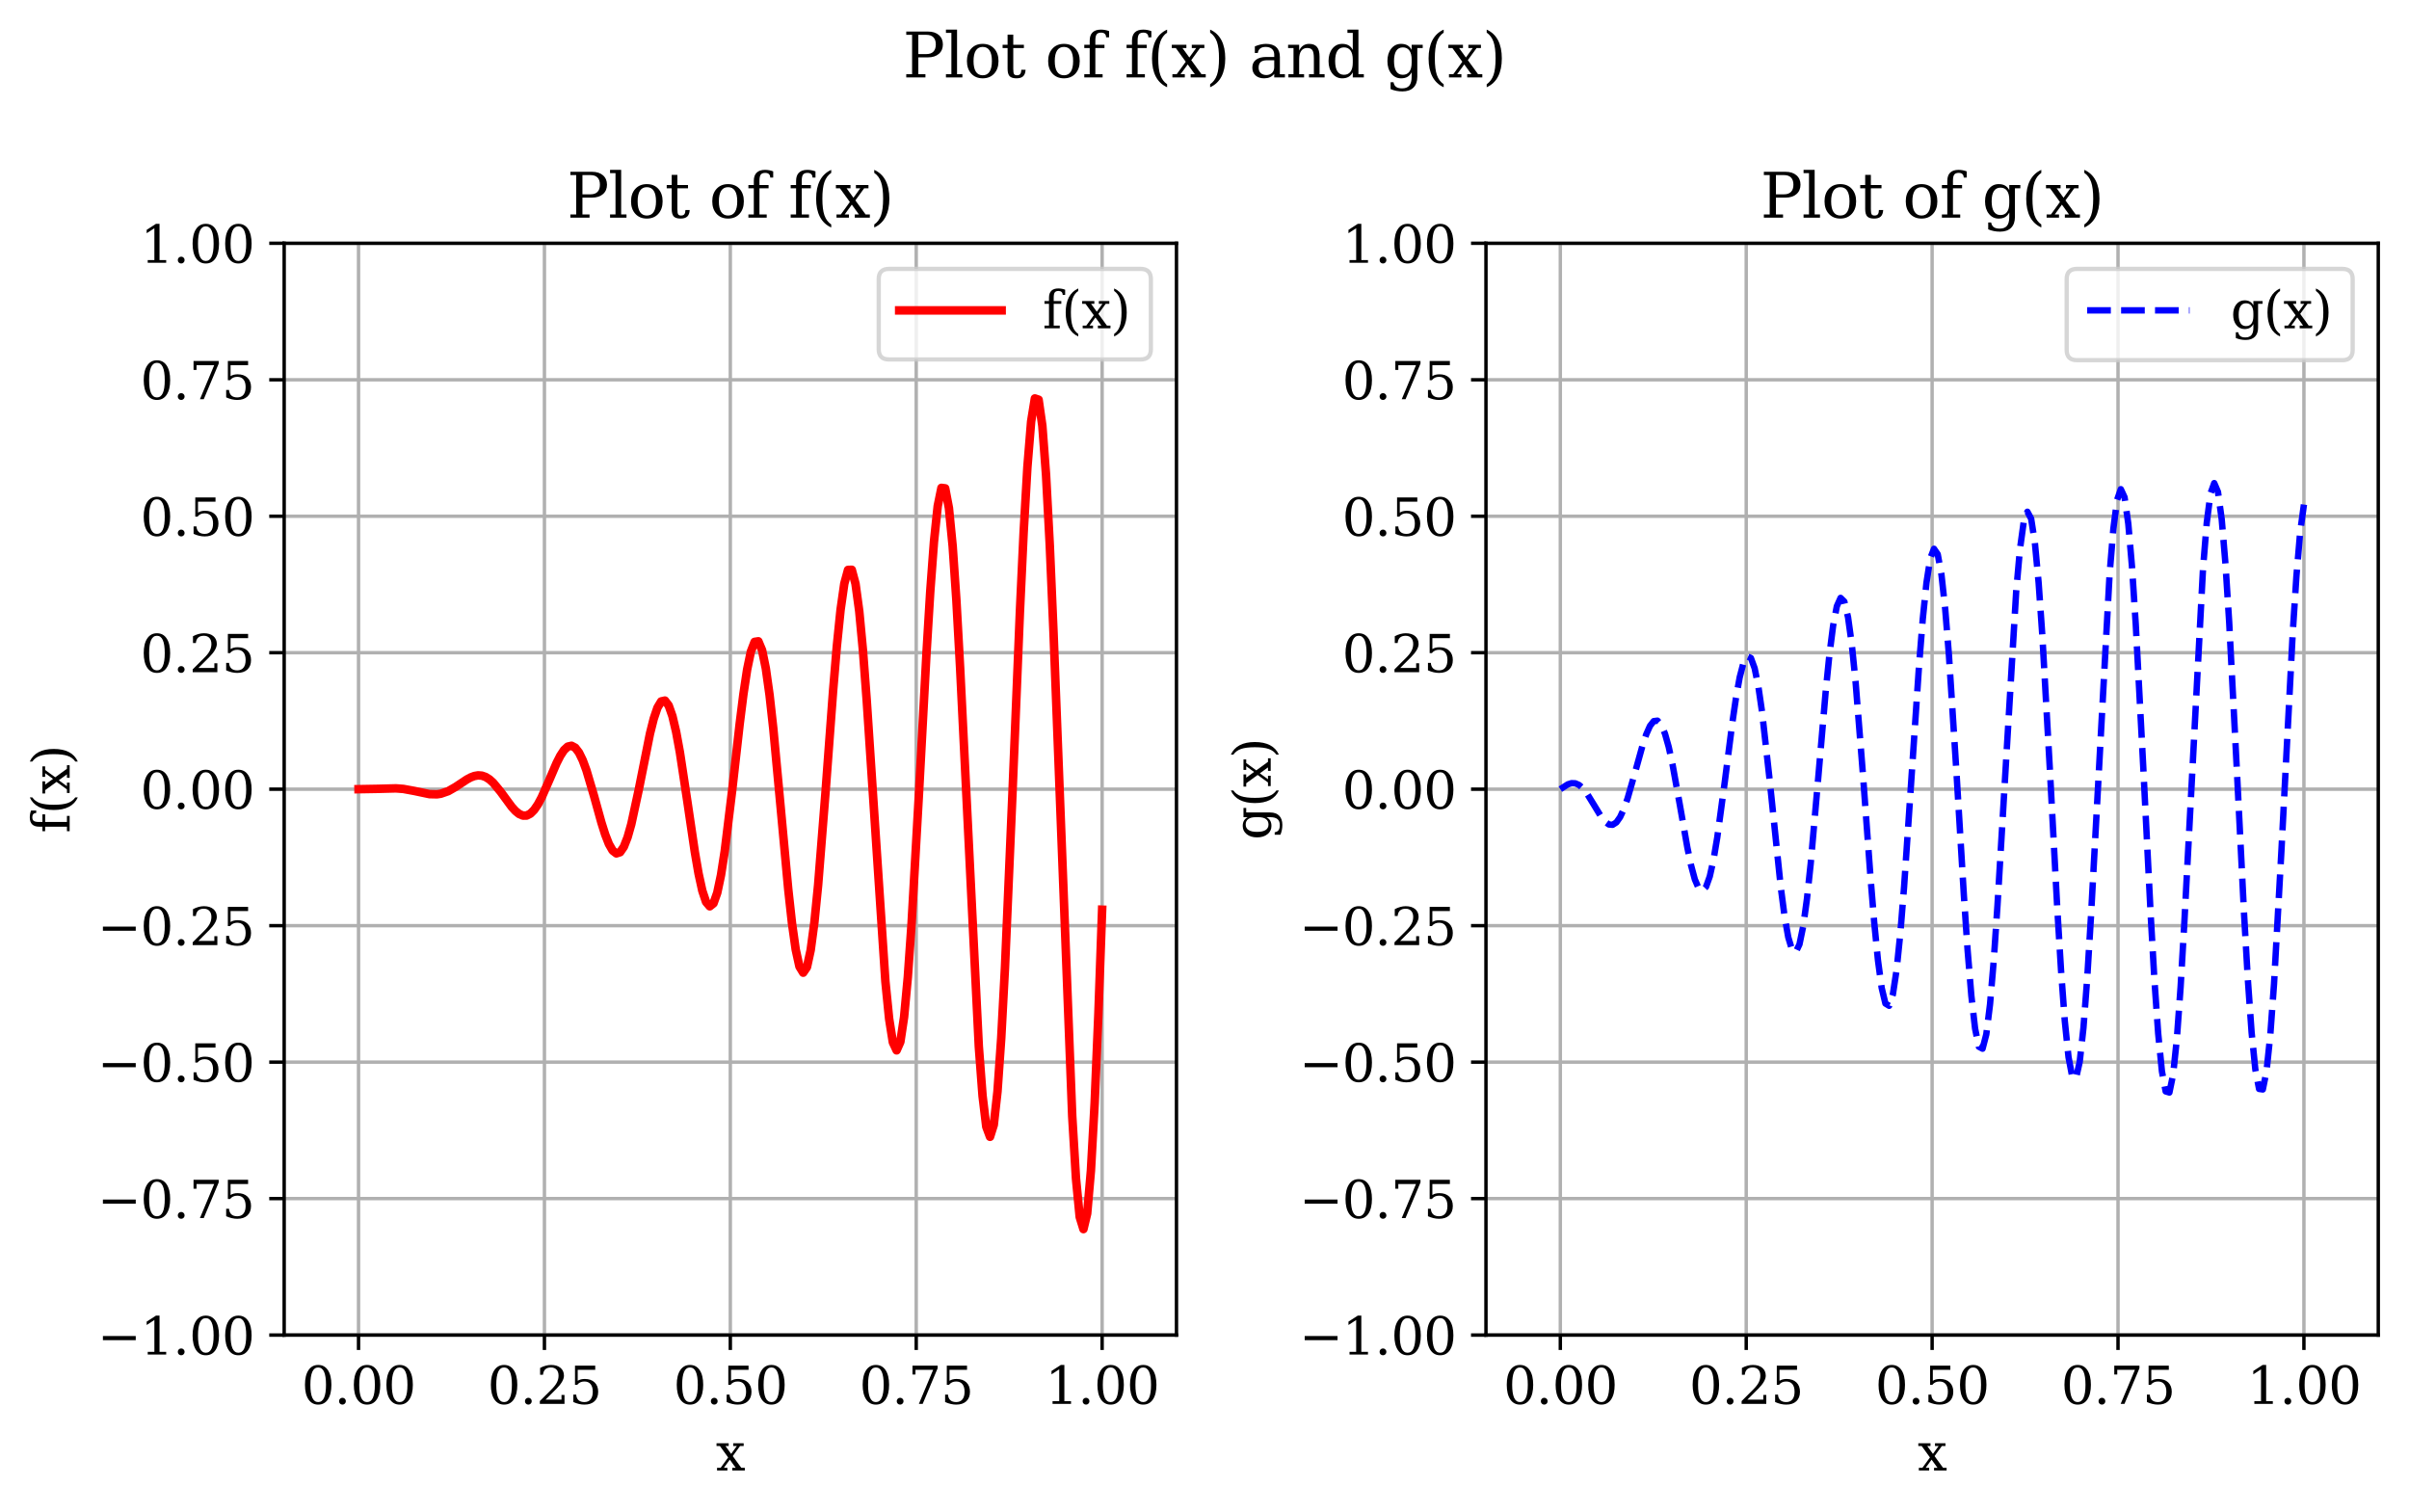 <?xml version="1.0" encoding="utf-8" standalone="no"?>
<!DOCTYPE svg PUBLIC "-//W3C//DTD SVG 1.1//EN"
  "http://www.w3.org/Graphics/SVG/1.1/DTD/svg11.dtd">
<svg xmlns:xlink="http://www.w3.org/1999/xlink" width="564.48pt" height="354.24pt" viewBox="0 0 564.48 354.24" xmlns="http://www.w3.org/2000/svg" version="1.1">
 <defs>
  <style type="text/css">*{stroke-linejoin: round; stroke-linecap: butt}</style>
 </defs>
 <g id="figure_1">
  <g id="patch_1">
   <path d="M 0 354.24 
L 564.48 354.24 
L 564.48 0 
L 0 0 
z
" style="fill: #ffffff"/>
  </g>
  <g id="axes_1">
   <g id="patch_2">
    <path d="M 66.588 312.812 
L 275.675 312.812 
L 275.675 57.003 
L 66.588 57.003 
z
" style="fill: #ffffff"/>
   </g>
   <g id="matplotlib.axis_1">
    <g id="xtick_1">
     <g id="line2d_1">
      <path d="M 84.012 312.812 
L 84.012 57.003 
" clip-path="url(#p9851210335)" style="fill: none; stroke: #b0b0b0; stroke-width: 0.8; stroke-linecap: square"/>
     </g>
     <g id="line2d_2">
      <defs>
       <path id="m0cb0686a1c" d="M 0 0 
L 0 3.5 
" style="stroke: #000000; stroke-width: 0.8"/>
      </defs>
      <g>
       <use xlink:href="#m0cb0686a1c" x="84.012" y="312.812" style="fill-opacity: 0; stroke: #000000; stroke-width: 0.8"/>
      </g>
     </g>
     <g id="text_1">
      <!-- 0.00 -->
      <g transform="translate(70.653 328.931) scale(0.12 -0.12)">
       <defs>
        <path id="DejaVuSerif-30" d="M 2034 219 
Q 2513 219 2750 744 
Q 2988 1269 2988 2328 
Q 2988 3391 2750 3916 
Q 2513 4441 2034 4441 
Q 1556 4441 1318 3916 
Q 1081 3391 1081 2328 
Q 1081 1269 1318 744 
Q 1556 219 2034 219 
z
M 2034 -91 
Q 1275 -91 848 546 
Q 422 1184 422 2328 
Q 422 3475 848 4112 
Q 1275 4750 2034 4750 
Q 2797 4750 3222 4112 
Q 3647 3475 3647 2328 
Q 3647 1184 3222 546 
Q 2797 -91 2034 -91 
z
" transform="scale(0.016)"/>
        <path id="DejaVuSerif-2e" d="M 603 325 
Q 603 500 722 622 
Q 841 744 1019 744 
Q 1191 744 1312 622 
Q 1434 500 1434 325 
Q 1434 153 1312 31 
Q 1191 -91 1019 -91 
Q 841 -91 722 29 
Q 603 150 603 325 
z
" transform="scale(0.016)"/>
       </defs>
       <use xlink:href="#DejaVuSerif-30"/>
       <use xlink:href="#DejaVuSerif-2e" x="63.623"/>
       <use xlink:href="#DejaVuSerif-30" x="95.41"/>
       <use xlink:href="#DejaVuSerif-30" x="159.033"/>
      </g>
     </g>
    </g>
    <g id="xtick_2">
     <g id="line2d_3">
      <path d="M 127.572 312.812 
L 127.572 57.003 
" clip-path="url(#p9851210335)" style="fill: none; stroke: #b0b0b0; stroke-width: 0.8; stroke-linecap: square"/>
     </g>
     <g id="line2d_4">
      <g>
       <use xlink:href="#m0cb0686a1c" x="127.572" y="312.812" style="fill-opacity: 0; stroke: #000000; stroke-width: 0.8"/>
      </g>
     </g>
     <g id="text_2">
      <!-- 0.25 -->
      <g transform="translate(114.212 328.931) scale(0.12 -0.12)">
       <defs>
        <path id="DejaVuSerif-32" d="M 819 3553 
L 469 3553 
L 469 4384 
Q 803 4563 1142 4656 
Q 1481 4750 1806 4750 
Q 2534 4750 2956 4397 
Q 3378 4044 3378 3438 
Q 3378 2753 2422 1800 
Q 2347 1728 2309 1691 
L 1131 513 
L 3078 513 
L 3078 1088 
L 3444 1088 
L 3444 0 
L 434 0 
L 434 341 
L 1850 1753 
Q 2319 2222 2519 2614 
Q 2719 3006 2719 3438 
Q 2719 3909 2473 4175 
Q 2228 4441 1797 4441 
Q 1350 4441 1106 4219 
Q 863 3997 819 3553 
z
" transform="scale(0.016)"/>
        <path id="DejaVuSerif-35" d="M 3219 4666 
L 3219 4153 
L 1081 4153 
L 1081 2816 
Q 1244 2928 1461 2984 
Q 1678 3041 1947 3041 
Q 2703 3041 3140 2622 
Q 3578 2203 3578 1478 
Q 3578 738 3136 323 
Q 2694 -91 1894 -91 
Q 1572 -91 1234 -12 
Q 897 66 544 225 
L 544 1131 
L 897 1131 
Q 925 688 1179 453 
Q 1434 219 1894 219 
Q 2388 219 2653 544 
Q 2919 869 2919 1478 
Q 2919 2084 2655 2407 
Q 2391 2731 1894 2731 
Q 1613 2731 1398 2631 
Q 1184 2531 1019 2322 
L 750 2322 
L 750 4666 
L 3219 4666 
z
" transform="scale(0.016)"/>
       </defs>
       <use xlink:href="#DejaVuSerif-30"/>
       <use xlink:href="#DejaVuSerif-2e" x="63.623"/>
       <use xlink:href="#DejaVuSerif-32" x="95.41"/>
       <use xlink:href="#DejaVuSerif-35" x="159.033"/>
      </g>
     </g>
    </g>
    <g id="xtick_3">
     <g id="line2d_5">
      <path d="M 171.131 312.812 
L 171.131 57.003 
" clip-path="url(#p9851210335)" style="fill: none; stroke: #b0b0b0; stroke-width: 0.8; stroke-linecap: square"/>
     </g>
     <g id="line2d_6">
      <g>
       <use xlink:href="#m0cb0686a1c" x="171.131" y="312.812" style="fill-opacity: 0; stroke: #000000; stroke-width: 0.8"/>
      </g>
     </g>
     <g id="text_3">
      <!-- 0.50 -->
      <g transform="translate(157.772 328.931) scale(0.12 -0.12)">
       <use xlink:href="#DejaVuSerif-30"/>
       <use xlink:href="#DejaVuSerif-2e" x="63.623"/>
       <use xlink:href="#DejaVuSerif-35" x="95.41"/>
       <use xlink:href="#DejaVuSerif-30" x="159.033"/>
      </g>
     </g>
    </g>
    <g id="xtick_4">
     <g id="line2d_7">
      <path d="M 214.691 312.812 
L 214.691 57.003 
" clip-path="url(#p9851210335)" style="fill: none; stroke: #b0b0b0; stroke-width: 0.8; stroke-linecap: square"/>
     </g>
     <g id="line2d_8">
      <g>
       <use xlink:href="#m0cb0686a1c" x="214.691" y="312.812" style="fill-opacity: 0; stroke: #000000; stroke-width: 0.8"/>
      </g>
     </g>
     <g id="text_4">
      <!-- 0.75 -->
      <g transform="translate(201.332 328.931) scale(0.12 -0.12)">
       <defs>
        <path id="DejaVuSerif-37" d="M 3609 4347 
L 1784 0 
L 1319 0 
L 3059 4153 
L 903 4153 
L 903 3578 
L 538 3578 
L 538 4666 
L 3609 4666 
L 3609 4347 
z
" transform="scale(0.016)"/>
       </defs>
       <use xlink:href="#DejaVuSerif-30"/>
       <use xlink:href="#DejaVuSerif-2e" x="63.623"/>
       <use xlink:href="#DejaVuSerif-37" x="95.41"/>
       <use xlink:href="#DejaVuSerif-35" x="159.033"/>
      </g>
     </g>
    </g>
    <g id="xtick_5">
     <g id="line2d_9">
      <path d="M 258.251 312.812 
L 258.251 57.003 
" clip-path="url(#p9851210335)" style="fill: none; stroke: #b0b0b0; stroke-width: 0.8; stroke-linecap: square"/>
     </g>
     <g id="line2d_10">
      <g>
       <use xlink:href="#m0cb0686a1c" x="258.251" y="312.812" style="fill-opacity: 0; stroke: #000000; stroke-width: 0.8"/>
      </g>
     </g>
     <g id="text_5">
      <!-- 1.00 -->
      <g transform="translate(244.891 328.931) scale(0.12 -0.12)">
       <defs>
        <path id="DejaVuSerif-31" d="M 909 0 
L 909 331 
L 1722 331 
L 1722 4213 
L 781 3603 
L 781 4013 
L 1919 4750 
L 2350 4750 
L 2350 331 
L 3163 331 
L 3163 0 
L 909 0 
z
" transform="scale(0.016)"/>
       </defs>
       <use xlink:href="#DejaVuSerif-31"/>
       <use xlink:href="#DejaVuSerif-2e" x="63.623"/>
       <use xlink:href="#DejaVuSerif-30" x="95.41"/>
       <use xlink:href="#DejaVuSerif-30" x="159.033"/>
      </g>
     </g>
    </g>
    <g id="text_6">
     <!-- x -->
     <g transform="translate(167.748 344.544) scale(0.12 -0.12)">
      <defs>
       <path id="DejaVuSerif-78" d="M 1863 2028 
L 2559 2988 
L 2113 2988 
L 2113 3322 
L 3391 3322 
L 3391 2988 
L 2950 2988 
L 2059 1759 
L 3097 331 
L 3531 331 
L 3531 0 
L 1997 0 
L 1997 331 
L 2419 331 
L 1697 1325 
L 972 331 
L 1403 331 
L 1403 0 
L 141 0 
L 141 331 
L 581 331 
L 1497 1594 
L 488 2988 
L 78 2988 
L 78 3322 
L 1563 3322 
L 1563 2988 
L 1166 2988 
L 1863 2028 
z
" transform="scale(0.016)"/>
      </defs>
      <use xlink:href="#DejaVuSerif-78"/>
     </g>
    </g>
   </g>
   <g id="matplotlib.axis_2">
    <g id="ytick_1">
     <g id="line2d_11">
      <path d="M 66.588 312.812 
L 275.675 312.812 
" clip-path="url(#p9851210335)" style="fill: none; stroke: #b0b0b0; stroke-width: 0.8; stroke-linecap: square"/>
     </g>
     <g id="line2d_12">
      <defs>
       <path id="m5e5381fb8e" d="M 0 0 
L -3.5 0 
" style="stroke: #000000; stroke-width: 0.8"/>
      </defs>
      <g>
       <use xlink:href="#m5e5381fb8e" x="66.588" y="312.812" style="fill-opacity: 0; stroke: #000000; stroke-width: 0.8"/>
      </g>
     </g>
     <g id="text_7">
      <!-- −1.00 -->
      <g transform="translate(22.814 317.372) scale(0.12 -0.12)">
       <defs>
        <path id="DejaVuSerif-2212" d="M 678 2259 
L 4684 2259 
L 4684 1753 
L 678 1753 
L 678 2259 
z
" transform="scale(0.016)"/>
       </defs>
       <use xlink:href="#DejaVuSerif-2212"/>
       <use xlink:href="#DejaVuSerif-31" x="83.789"/>
       <use xlink:href="#DejaVuSerif-2e" x="147.412"/>
       <use xlink:href="#DejaVuSerif-30" x="179.199"/>
       <use xlink:href="#DejaVuSerif-30" x="242.822"/>
      </g>
     </g>
    </g>
    <g id="ytick_2">
     <g id="line2d_13">
      <path d="M 66.588 280.836 
L 275.675 280.836 
" clip-path="url(#p9851210335)" style="fill: none; stroke: #b0b0b0; stroke-width: 0.8; stroke-linecap: square"/>
     </g>
     <g id="line2d_14">
      <g>
       <use xlink:href="#m5e5381fb8e" x="66.588" y="280.836" style="fill-opacity: 0; stroke: #000000; stroke-width: 0.8"/>
      </g>
     </g>
     <g id="text_8">
      <!-- −0.75 -->
      <g transform="translate(22.814 285.395) scale(0.12 -0.12)">
       <use xlink:href="#DejaVuSerif-2212"/>
       <use xlink:href="#DejaVuSerif-30" x="83.789"/>
       <use xlink:href="#DejaVuSerif-2e" x="147.412"/>
       <use xlink:href="#DejaVuSerif-37" x="179.199"/>
       <use xlink:href="#DejaVuSerif-35" x="242.822"/>
      </g>
     </g>
    </g>
    <g id="ytick_3">
     <g id="line2d_15">
      <path d="M 66.588 248.86 
L 275.675 248.86 
" clip-path="url(#p9851210335)" style="fill: none; stroke: #b0b0b0; stroke-width: 0.8; stroke-linecap: square"/>
     </g>
     <g id="line2d_16">
      <g>
       <use xlink:href="#m5e5381fb8e" x="66.588" y="248.86" style="fill-opacity: 0; stroke: #000000; stroke-width: 0.8"/>
      </g>
     </g>
     <g id="text_9">
      <!-- −0.50 -->
      <g transform="translate(22.814 253.419) scale(0.12 -0.12)">
       <use xlink:href="#DejaVuSerif-2212"/>
       <use xlink:href="#DejaVuSerif-30" x="83.789"/>
       <use xlink:href="#DejaVuSerif-2e" x="147.412"/>
       <use xlink:href="#DejaVuSerif-35" x="179.199"/>
       <use xlink:href="#DejaVuSerif-30" x="242.822"/>
      </g>
     </g>
    </g>
    <g id="ytick_4">
     <g id="line2d_17">
      <path d="M 66.588 216.884 
L 275.675 216.884 
" clip-path="url(#p9851210335)" style="fill: none; stroke: #b0b0b0; stroke-width: 0.8; stroke-linecap: square"/>
     </g>
     <g id="line2d_18">
      <g>
       <use xlink:href="#m5e5381fb8e" x="66.588" y="216.884" style="fill-opacity: 0; stroke: #000000; stroke-width: 0.8"/>
      </g>
     </g>
     <g id="text_10">
      <!-- −0.25 -->
      <g transform="translate(22.814 221.443) scale(0.12 -0.12)">
       <use xlink:href="#DejaVuSerif-2212"/>
       <use xlink:href="#DejaVuSerif-30" x="83.789"/>
       <use xlink:href="#DejaVuSerif-2e" x="147.412"/>
       <use xlink:href="#DejaVuSerif-32" x="179.199"/>
       <use xlink:href="#DejaVuSerif-35" x="242.822"/>
      </g>
     </g>
    </g>
    <g id="ytick_5">
     <g id="line2d_19">
      <path d="M 66.588 184.908 
L 275.675 184.908 
" clip-path="url(#p9851210335)" style="fill: none; stroke: #b0b0b0; stroke-width: 0.8; stroke-linecap: square"/>
     </g>
     <g id="line2d_20">
      <g>
       <use xlink:href="#m5e5381fb8e" x="66.588" y="184.908" style="fill-opacity: 0; stroke: #000000; stroke-width: 0.8"/>
      </g>
     </g>
     <g id="text_11">
      <!-- 0.00 -->
      <g transform="translate(32.869 189.467) scale(0.12 -0.12)">
       <use xlink:href="#DejaVuSerif-30"/>
       <use xlink:href="#DejaVuSerif-2e" x="63.623"/>
       <use xlink:href="#DejaVuSerif-30" x="95.41"/>
       <use xlink:href="#DejaVuSerif-30" x="159.033"/>
      </g>
     </g>
    </g>
    <g id="ytick_6">
     <g id="line2d_21">
      <path d="M 66.588 152.932 
L 275.675 152.932 
" clip-path="url(#p9851210335)" style="fill: none; stroke: #b0b0b0; stroke-width: 0.8; stroke-linecap: square"/>
     </g>
     <g id="line2d_22">
      <g>
       <use xlink:href="#m5e5381fb8e" x="66.588" y="152.932" style="fill-opacity: 0; stroke: #000000; stroke-width: 0.8"/>
      </g>
     </g>
     <g id="text_12">
      <!-- 0.25 -->
      <g transform="translate(32.869 157.491) scale(0.12 -0.12)">
       <use xlink:href="#DejaVuSerif-30"/>
       <use xlink:href="#DejaVuSerif-2e" x="63.623"/>
       <use xlink:href="#DejaVuSerif-32" x="95.41"/>
       <use xlink:href="#DejaVuSerif-35" x="159.033"/>
      </g>
     </g>
    </g>
    <g id="ytick_7">
     <g id="line2d_23">
      <path d="M 66.588 120.955 
L 275.675 120.955 
" clip-path="url(#p9851210335)" style="fill: none; stroke: #b0b0b0; stroke-width: 0.8; stroke-linecap: square"/>
     </g>
     <g id="line2d_24">
      <g>
       <use xlink:href="#m5e5381fb8e" x="66.588" y="120.955" style="fill-opacity: 0; stroke: #000000; stroke-width: 0.8"/>
      </g>
     </g>
     <g id="text_13">
      <!-- 0.50 -->
      <g transform="translate(32.869 125.514) scale(0.12 -0.12)">
       <use xlink:href="#DejaVuSerif-30"/>
       <use xlink:href="#DejaVuSerif-2e" x="63.623"/>
       <use xlink:href="#DejaVuSerif-35" x="95.41"/>
       <use xlink:href="#DejaVuSerif-30" x="159.033"/>
      </g>
     </g>
    </g>
    <g id="ytick_8">
     <g id="line2d_25">
      <path d="M 66.588 88.979 
L 275.675 88.979 
" clip-path="url(#p9851210335)" style="fill: none; stroke: #b0b0b0; stroke-width: 0.8; stroke-linecap: square"/>
     </g>
     <g id="line2d_26">
      <g>
       <use xlink:href="#m5e5381fb8e" x="66.588" y="88.979" style="fill-opacity: 0; stroke: #000000; stroke-width: 0.8"/>
      </g>
     </g>
     <g id="text_14">
      <!-- 0.75 -->
      <g transform="translate(32.869 93.538) scale(0.12 -0.12)">
       <use xlink:href="#DejaVuSerif-30"/>
       <use xlink:href="#DejaVuSerif-2e" x="63.623"/>
       <use xlink:href="#DejaVuSerif-37" x="95.41"/>
       <use xlink:href="#DejaVuSerif-35" x="159.033"/>
      </g>
     </g>
    </g>
    <g id="ytick_9">
     <g id="line2d_27">
      <path d="M 66.588 57.003 
L 275.675 57.003 
" clip-path="url(#p9851210335)" style="fill: none; stroke: #b0b0b0; stroke-width: 0.8; stroke-linecap: square"/>
     </g>
     <g id="line2d_28">
      <g>
       <use xlink:href="#m5e5381fb8e" x="66.588" y="57.003" style="fill-opacity: 0; stroke: #000000; stroke-width: 0.8"/>
      </g>
     </g>
     <g id="text_15">
      <!-- 1.00 -->
      <g transform="translate(32.869 61.562) scale(0.12 -0.12)">
       <use xlink:href="#DejaVuSerif-31"/>
       <use xlink:href="#DejaVuSerif-2e" x="63.623"/>
       <use xlink:href="#DejaVuSerif-30" x="95.41"/>
       <use xlink:href="#DejaVuSerif-30" x="159.033"/>
      </g>
     </g>
    </g>
    <g id="text_16">
     <!-- f(x) -->
     <g transform="translate(16.318 195.194) rotate(-90) scale(0.12 -0.12)">
      <defs>
       <path id="DejaVuSerif-66" d="M 2753 4078 
L 2450 4078 
Q 2447 4313 2317 4434 
Q 2188 4556 1941 4556 
Q 1619 4556 1487 4379 
Q 1356 4203 1356 3750 
L 1356 3322 
L 2284 3322 
L 2284 2988 
L 1356 2988 
L 1356 331 
L 2094 331 
L 2094 0 
L 231 0 
L 231 331 
L 781 331 
L 781 2988 
L 231 2988 
L 231 3322 
L 781 3322 
L 781 3738 
Q 781 4294 1070 4578 
Q 1359 4863 1919 4863 
Q 2128 4863 2337 4825 
Q 2547 4788 2753 4709 
L 2753 4078 
z
" transform="scale(0.016)"/>
       <path id="DejaVuSerif-28" d="M 2041 -997 
Q 1281 -656 893 83 
Q 506 822 506 1931 
Q 506 3044 893 3783 
Q 1281 4522 2041 4863 
L 2041 4556 
Q 1559 4225 1350 3623 
Q 1141 3022 1141 1931 
Q 1141 844 1350 242 
Q 1559 -359 2041 -691 
L 2041 -997 
z
" transform="scale(0.016)"/>
       <path id="DejaVuSerif-29" d="M 453 -997 
L 453 -691 
Q 934 -359 1145 242 
Q 1356 844 1356 1931 
Q 1356 3022 1145 3623 
Q 934 4225 453 4556 
L 453 4863 
Q 1216 4522 1603 3783 
Q 1991 3044 1991 1931 
Q 1991 822 1603 83 
Q 1216 -656 453 -997 
z
" transform="scale(0.016)"/>
      </defs>
      <use xlink:href="#DejaVuSerif-66"/>
      <use xlink:href="#DejaVuSerif-28" x="37.012"/>
      <use xlink:href="#DejaVuSerif-78" x="76.025"/>
      <use xlink:href="#DejaVuSerif-29" x="132.422"/>
     </g>
    </g>
   </g>
   <g id="line2d_29">
    <path d="M 84.012 184.908 
L 88.39 184.831 
L 92.768 184.718 
L 94.519 184.849 
L 97.146 185.334 
L 100.648 186.07 
L 102.399 186.109 
L 103.275 185.977 
L 105.026 185.372 
L 106.777 184.37 
L 109.404 182.625 
L 110.279 182.156 
L 111.155 181.823 
L 112.03 181.672 
L 112.906 181.736 
L 113.781 182.039 
L 114.657 182.586 
L 115.533 183.365 
L 117.284 185.476 
L 119.91 189.052 
L 120.786 190.018 
L 121.662 190.725 
L 122.537 191.099 
L 123.413 191.082 
L 124.288 190.639 
L 125.164 189.764 
L 126.039 188.48 
L 126.915 186.843 
L 128.666 182.871 
L 130.417 178.795 
L 131.293 177.072 
L 132.168 175.745 
L 133.044 174.934 
L 133.92 174.732 
L 134.795 175.197 
L 135.671 176.342 
L 136.546 178.137 
L 137.422 180.505 
L 139.173 186.432 
L 140.924 192.737 
L 141.8 195.509 
L 142.675 197.751 
L 143.551 199.281 
L 144.426 199.953 
L 145.302 199.675 
L 146.178 198.408 
L 147.053 196.182 
L 147.929 193.091 
L 149.68 185.002 
L 152.307 171.876 
L 153.182 168.391 
L 154.058 165.809 
L 154.933 164.346 
L 155.809 164.151 
L 156.684 165.3 
L 157.56 167.781 
L 158.436 171.494 
L 159.311 176.254 
L 161.062 187.791 
L 162.813 199.635 
L 163.689 204.698 
L 164.565 208.698 
L 165.44 211.326 
L 166.316 212.354 
L 167.191 211.647 
L 168.067 209.181 
L 168.942 205.043 
L 169.818 199.436 
L 171.569 185.128 
L 173.32 169.624 
L 174.196 162.66 
L 175.071 156.87 
L 175.947 152.671 
L 176.823 150.395 
L 177.698 150.26 
L 178.574 152.353 
L 179.449 156.617 
L 180.325 162.854 
L 181.2 170.729 
L 182.952 189.492 
L 184.703 208.372 
L 185.578 216.313 
L 186.454 222.499 
L 187.329 226.472 
L 188.205 227.904 
L 189.081 226.622 
L 189.956 222.623 
L 190.832 216.077 
L 191.707 207.328 
L 193.458 185.328 
L 195.21 161.866 
L 196.085 151.459 
L 196.961 142.887 
L 197.836 136.757 
L 198.712 133.532 
L 199.587 133.504 
L 200.463 136.765 
L 201.339 143.199 
L 202.214 152.48 
L 203.09 164.093 
L 207.468 229.968 
L 208.343 238.701 
L 209.219 244.225 
L 210.094 246.103 
L 210.97 244.121 
L 211.845 238.308 
L 212.721 228.939 
L 213.597 216.526 
L 215.348 185.612 
L 217.099 152.995 
L 217.975 138.647 
L 218.85 126.908 
L 219.726 118.59 
L 220.601 114.307 
L 221.477 114.424 
L 222.352 119.037 
L 223.228 127.952 
L 224.104 140.698 
L 224.979 156.546 
L 229.357 245.204 
L 230.233 256.767 
L 231.108 264.002 
L 231.984 266.354 
L 232.859 263.573 
L 233.735 255.729 
L 234.61 243.218 
L 235.486 226.742 
L 237.237 185.986 
L 238.988 143.317 
L 239.864 124.658 
L 240.739 109.467 
L 241.615 98.777 
L 242.491 93.356 
L 243.366 93.65 
L 244.242 99.749 
L 245.117 111.374 
L 245.993 127.886 
L 246.868 148.327 
L 251.246 261.507 
L 252.122 276.089 
L 252.997 285.138 
L 253.873 287.982 
L 254.749 284.333 
L 255.624 274.31 
L 256.5 258.444 
L 257.375 237.643 
L 258.251 213.147 
L 258.251 213.147 
" clip-path="url(#p9851210335)" style="fill: none; stroke: #ff0000; stroke-width: 2; stroke-linecap: square"/>
   </g>
   <g id="patch_3">
    <path d="M 66.588 312.812 
L 66.588 57.003 
" style="fill: none; stroke: #000000; stroke-width: 0.8; stroke-linejoin: miter; stroke-linecap: square"/>
   </g>
   <g id="patch_4">
    <path d="M 275.675 312.812 
L 275.675 57.003 
" style="fill: none; stroke: #000000; stroke-width: 0.8; stroke-linejoin: miter; stroke-linecap: square"/>
   </g>
   <g id="patch_5">
    <path d="M 66.588 312.812 
L 275.675 312.812 
" style="fill: none; stroke: #000000; stroke-width: 0.8; stroke-linejoin: miter; stroke-linecap: square"/>
   </g>
   <g id="patch_6">
    <path d="M 66.588 57.003 
L 275.675 57.003 
" style="fill: none; stroke: #000000; stroke-width: 0.8; stroke-linejoin: miter; stroke-linecap: square"/>
   </g>
   <g id="text_17">
    <!-- Plot of f(x) -->
    <g transform="translate(132.836 51.003) scale(0.144 -0.144)">
     <defs>
      <path id="DejaVuSerif-50" d="M 1581 2375 
L 2406 2375 
Q 2872 2375 3115 2626 
Q 3359 2878 3359 3353 
Q 3359 3831 3115 4081 
Q 2872 4331 2406 4331 
L 1581 4331 
L 1581 2375 
z
M 353 0 
L 353 331 
L 947 331 
L 947 4331 
L 353 4331 
L 353 4666 
L 2559 4666 
Q 3259 4666 3668 4311 
Q 4078 3956 4078 3353 
Q 4078 2753 3668 2397 
Q 3259 2041 2559 2041 
L 1581 2041 
L 1581 331 
L 2303 331 
L 2303 0 
L 353 0 
z
" transform="scale(0.016)"/>
      <path id="DejaVuSerif-6c" d="M 1313 331 
L 1856 331 
L 1856 0 
L 184 0 
L 184 331 
L 738 331 
L 738 4531 
L 184 4531 
L 184 4863 
L 1313 4863 
L 1313 331 
z
" transform="scale(0.016)"/>
      <path id="DejaVuSerif-6f" d="M 1925 219 
Q 2388 219 2623 584 
Q 2859 950 2859 1663 
Q 2859 2375 2623 2739 
Q 2388 3103 1925 3103 
Q 1463 3103 1227 2739 
Q 991 2375 991 1663 
Q 991 950 1228 584 
Q 1466 219 1925 219 
z
M 1925 -91 
Q 1200 -91 759 389 
Q 319 869 319 1663 
Q 319 2456 758 2934 
Q 1197 3413 1925 3413 
Q 2653 3413 3092 2934 
Q 3531 2456 3531 1663 
Q 3531 869 3092 389 
Q 2653 -91 1925 -91 
z
" transform="scale(0.016)"/>
      <path id="DejaVuSerif-74" d="M 691 2988 
L 184 2988 
L 184 3322 
L 691 3322 
L 691 4353 
L 1269 4353 
L 1269 3322 
L 2350 3322 
L 2350 2988 
L 1269 2988 
L 1269 878 
Q 1269 456 1350 337 
Q 1431 219 1650 219 
Q 1875 219 1978 351 
Q 2081 484 2088 781 
L 2522 781 
Q 2497 328 2275 118 
Q 2053 -91 1600 -91 
Q 1103 -91 897 129 
Q 691 350 691 878 
L 691 2988 
z
" transform="scale(0.016)"/>
      <path id="DejaVuSerif-20" transform="scale(0.016)"/>
     </defs>
     <use xlink:href="#DejaVuSerif-50"/>
     <use xlink:href="#DejaVuSerif-6c" x="67.285"/>
     <use xlink:href="#DejaVuSerif-6f" x="99.268"/>
     <use xlink:href="#DejaVuSerif-74" x="159.473"/>
     <use xlink:href="#DejaVuSerif-20" x="199.658"/>
     <use xlink:href="#DejaVuSerif-6f" x="231.445"/>
     <use xlink:href="#DejaVuSerif-66" x="291.65"/>
     <use xlink:href="#DejaVuSerif-20" x="328.662"/>
     <use xlink:href="#DejaVuSerif-66" x="360.449"/>
     <use xlink:href="#DejaVuSerif-28" x="397.461"/>
     <use xlink:href="#DejaVuSerif-78" x="436.475"/>
     <use xlink:href="#DejaVuSerif-29" x="492.871"/>
    </g>
   </g>
   <g id="legend_1">
    <g id="patch_7">
     <path d="M 208.302 84.217 
L 267.275 84.217 
Q 269.675 84.217 269.675 81.817 
L 269.675 65.403 
Q 269.675 63.003 267.275 63.003 
L 208.302 63.003 
Q 205.902 63.003 205.902 65.403 
L 205.902 81.817 
Q 205.902 84.217 208.302 84.217 
z
" style="fill: #ffffff; opacity: 0.8; stroke: #cccccc; stroke-linejoin: miter"/>
    </g>
    <g id="line2d_30">
     <path d="M 210.702 72.721 
L 222.702 72.721 
L 234.702 72.721 
" style="fill: none; stroke: #ff0000; stroke-width: 2; stroke-linecap: square"/>
    </g>
    <g id="text_18">
     <!-- f(x) -->
     <g transform="translate(244.302 76.921) scale(0.12 -0.12)">
      <use xlink:href="#DejaVuSerif-66"/>
      <use xlink:href="#DejaVuSerif-28" x="37.012"/>
      <use xlink:href="#DejaVuSerif-78" x="76.025"/>
      <use xlink:href="#DejaVuSerif-29" x="132.422"/>
     </g>
    </g>
   </g>
  </g>
  <g id="axes_2">
   <g id="patch_8">
    <path d="M 348.193 312.812 
L 557.28 312.812 
L 557.28 57.003 
L 348.193 57.003 
z
" style="fill: #ffffff"/>
   </g>
   <g id="matplotlib.axis_3">
    <g id="xtick_6">
     <g id="line2d_31">
      <path d="M 365.617 312.812 
L 365.617 57.003 
" clip-path="url(#pc149fda2d7)" style="fill: none; stroke: #b0b0b0; stroke-width: 0.8; stroke-linecap: square"/>
     </g>
     <g id="line2d_32">
      <g>
       <use xlink:href="#m0cb0686a1c" x="365.617" y="312.812" style="fill-opacity: 0; stroke: #000000; stroke-width: 0.8"/>
      </g>
     </g>
     <g id="text_19">
      <!-- 0.00 -->
      <g transform="translate(352.258 328.931) scale(0.12 -0.12)">
       <use xlink:href="#DejaVuSerif-30"/>
       <use xlink:href="#DejaVuSerif-2e" x="63.623"/>
       <use xlink:href="#DejaVuSerif-30" x="95.41"/>
       <use xlink:href="#DejaVuSerif-30" x="159.033"/>
      </g>
     </g>
    </g>
    <g id="xtick_7">
     <g id="line2d_33">
      <path d="M 409.177 312.812 
L 409.177 57.003 
" clip-path="url(#pc149fda2d7)" style="fill: none; stroke: #b0b0b0; stroke-width: 0.8; stroke-linecap: square"/>
     </g>
     <g id="line2d_34">
      <g>
       <use xlink:href="#m0cb0686a1c" x="409.177" y="312.812" style="fill-opacity: 0; stroke: #000000; stroke-width: 0.8"/>
      </g>
     </g>
     <g id="text_20">
      <!-- 0.25 -->
      <g transform="translate(395.818 328.931) scale(0.12 -0.12)">
       <use xlink:href="#DejaVuSerif-30"/>
       <use xlink:href="#DejaVuSerif-2e" x="63.623"/>
       <use xlink:href="#DejaVuSerif-32" x="95.41"/>
       <use xlink:href="#DejaVuSerif-35" x="159.033"/>
      </g>
     </g>
    </g>
    <g id="xtick_8">
     <g id="line2d_35">
      <path d="M 452.737 312.812 
L 452.737 57.003 
" clip-path="url(#pc149fda2d7)" style="fill: none; stroke: #b0b0b0; stroke-width: 0.8; stroke-linecap: square"/>
     </g>
     <g id="line2d_36">
      <g>
       <use xlink:href="#m0cb0686a1c" x="452.737" y="312.812" style="fill-opacity: 0; stroke: #000000; stroke-width: 0.8"/>
      </g>
     </g>
     <g id="text_21">
      <!-- 0.50 -->
      <g transform="translate(439.377 328.931) scale(0.12 -0.12)">
       <use xlink:href="#DejaVuSerif-30"/>
       <use xlink:href="#DejaVuSerif-2e" x="63.623"/>
       <use xlink:href="#DejaVuSerif-35" x="95.41"/>
       <use xlink:href="#DejaVuSerif-30" x="159.033"/>
      </g>
     </g>
    </g>
    <g id="xtick_9">
     <g id="line2d_37">
      <path d="M 496.296 312.812 
L 496.296 57.003 
" clip-path="url(#pc149fda2d7)" style="fill: none; stroke: #b0b0b0; stroke-width: 0.8; stroke-linecap: square"/>
     </g>
     <g id="line2d_38">
      <g>
       <use xlink:href="#m0cb0686a1c" x="496.296" y="312.812" style="fill-opacity: 0; stroke: #000000; stroke-width: 0.8"/>
      </g>
     </g>
     <g id="text_22">
      <!-- 0.75 -->
      <g transform="translate(482.937 328.931) scale(0.12 -0.12)">
       <use xlink:href="#DejaVuSerif-30"/>
       <use xlink:href="#DejaVuSerif-2e" x="63.623"/>
       <use xlink:href="#DejaVuSerif-37" x="95.41"/>
       <use xlink:href="#DejaVuSerif-35" x="159.033"/>
      </g>
     </g>
    </g>
    <g id="xtick_10">
     <g id="line2d_39">
      <path d="M 539.856 312.812 
L 539.856 57.003 
" clip-path="url(#pc149fda2d7)" style="fill: none; stroke: #b0b0b0; stroke-width: 0.8; stroke-linecap: square"/>
     </g>
     <g id="line2d_40">
      <g>
       <use xlink:href="#m0cb0686a1c" x="539.856" y="312.812" style="fill-opacity: 0; stroke: #000000; stroke-width: 0.8"/>
      </g>
     </g>
     <g id="text_23">
      <!-- 1.00 -->
      <g transform="translate(526.497 328.931) scale(0.12 -0.12)">
       <use xlink:href="#DejaVuSerif-31"/>
       <use xlink:href="#DejaVuSerif-2e" x="63.623"/>
       <use xlink:href="#DejaVuSerif-30" x="95.41"/>
       <use xlink:href="#DejaVuSerif-30" x="159.033"/>
      </g>
     </g>
    </g>
    <g id="text_24">
     <!-- x -->
     <g transform="translate(449.353 344.544) scale(0.12 -0.12)">
      <use xlink:href="#DejaVuSerif-78"/>
     </g>
    </g>
   </g>
   <g id="matplotlib.axis_4">
    <g id="ytick_10">
     <g id="line2d_41">
      <path d="M 348.193 312.812 
L 557.28 312.812 
" clip-path="url(#pc149fda2d7)" style="fill: none; stroke: #b0b0b0; stroke-width: 0.8; stroke-linecap: square"/>
     </g>
     <g id="line2d_42">
      <g>
       <use xlink:href="#m5e5381fb8e" x="348.193" y="312.812" style="fill-opacity: 0; stroke: #000000; stroke-width: 0.8"/>
      </g>
     </g>
     <g id="text_25">
      <!-- −1.00 -->
      <g transform="translate(304.419 317.372) scale(0.12 -0.12)">
       <use xlink:href="#DejaVuSerif-2212"/>
       <use xlink:href="#DejaVuSerif-31" x="83.789"/>
       <use xlink:href="#DejaVuSerif-2e" x="147.412"/>
       <use xlink:href="#DejaVuSerif-30" x="179.199"/>
       <use xlink:href="#DejaVuSerif-30" x="242.822"/>
      </g>
     </g>
    </g>
    <g id="ytick_11">
     <g id="line2d_43">
      <path d="M 348.193 280.836 
L 557.28 280.836 
" clip-path="url(#pc149fda2d7)" style="fill: none; stroke: #b0b0b0; stroke-width: 0.8; stroke-linecap: square"/>
     </g>
     <g id="line2d_44">
      <g>
       <use xlink:href="#m5e5381fb8e" x="348.193" y="280.836" style="fill-opacity: 0; stroke: #000000; stroke-width: 0.8"/>
      </g>
     </g>
     <g id="text_26">
      <!-- −0.75 -->
      <g transform="translate(304.419 285.395) scale(0.12 -0.12)">
       <use xlink:href="#DejaVuSerif-2212"/>
       <use xlink:href="#DejaVuSerif-30" x="83.789"/>
       <use xlink:href="#DejaVuSerif-2e" x="147.412"/>
       <use xlink:href="#DejaVuSerif-37" x="179.199"/>
       <use xlink:href="#DejaVuSerif-35" x="242.822"/>
      </g>
     </g>
    </g>
    <g id="ytick_12">
     <g id="line2d_45">
      <path d="M 348.193 248.86 
L 557.28 248.86 
" clip-path="url(#pc149fda2d7)" style="fill: none; stroke: #b0b0b0; stroke-width: 0.8; stroke-linecap: square"/>
     </g>
     <g id="line2d_46">
      <g>
       <use xlink:href="#m5e5381fb8e" x="348.193" y="248.86" style="fill-opacity: 0; stroke: #000000; stroke-width: 0.8"/>
      </g>
     </g>
     <g id="text_27">
      <!-- −0.50 -->
      <g transform="translate(304.419 253.419) scale(0.12 -0.12)">
       <use xlink:href="#DejaVuSerif-2212"/>
       <use xlink:href="#DejaVuSerif-30" x="83.789"/>
       <use xlink:href="#DejaVuSerif-2e" x="147.412"/>
       <use xlink:href="#DejaVuSerif-35" x="179.199"/>
       <use xlink:href="#DejaVuSerif-30" x="242.822"/>
      </g>
     </g>
    </g>
    <g id="ytick_13">
     <g id="line2d_47">
      <path d="M 348.193 216.884 
L 557.28 216.884 
" clip-path="url(#pc149fda2d7)" style="fill: none; stroke: #b0b0b0; stroke-width: 0.8; stroke-linecap: square"/>
     </g>
     <g id="line2d_48">
      <g>
       <use xlink:href="#m5e5381fb8e" x="348.193" y="216.884" style="fill-opacity: 0; stroke: #000000; stroke-width: 0.8"/>
      </g>
     </g>
     <g id="text_28">
      <!-- −0.25 -->
      <g transform="translate(304.419 221.443) scale(0.12 -0.12)">
       <use xlink:href="#DejaVuSerif-2212"/>
       <use xlink:href="#DejaVuSerif-30" x="83.789"/>
       <use xlink:href="#DejaVuSerif-2e" x="147.412"/>
       <use xlink:href="#DejaVuSerif-32" x="179.199"/>
       <use xlink:href="#DejaVuSerif-35" x="242.822"/>
      </g>
     </g>
    </g>
    <g id="ytick_14">
     <g id="line2d_49">
      <path d="M 348.193 184.908 
L 557.28 184.908 
" clip-path="url(#pc149fda2d7)" style="fill: none; stroke: #b0b0b0; stroke-width: 0.8; stroke-linecap: square"/>
     </g>
     <g id="line2d_50">
      <g>
       <use xlink:href="#m5e5381fb8e" x="348.193" y="184.908" style="fill-opacity: 0; stroke: #000000; stroke-width: 0.8"/>
      </g>
     </g>
     <g id="text_29">
      <!-- 0.00 -->
      <g transform="translate(314.475 189.467) scale(0.12 -0.12)">
       <use xlink:href="#DejaVuSerif-30"/>
       <use xlink:href="#DejaVuSerif-2e" x="63.623"/>
       <use xlink:href="#DejaVuSerif-30" x="95.41"/>
       <use xlink:href="#DejaVuSerif-30" x="159.033"/>
      </g>
     </g>
    </g>
    <g id="ytick_15">
     <g id="line2d_51">
      <path d="M 348.193 152.932 
L 557.28 152.932 
" clip-path="url(#pc149fda2d7)" style="fill: none; stroke: #b0b0b0; stroke-width: 0.8; stroke-linecap: square"/>
     </g>
     <g id="line2d_52">
      <g>
       <use xlink:href="#m5e5381fb8e" x="348.193" y="152.932" style="fill-opacity: 0; stroke: #000000; stroke-width: 0.8"/>
      </g>
     </g>
     <g id="text_30">
      <!-- 0.25 -->
      <g transform="translate(314.475 157.491) scale(0.12 -0.12)">
       <use xlink:href="#DejaVuSerif-30"/>
       <use xlink:href="#DejaVuSerif-2e" x="63.623"/>
       <use xlink:href="#DejaVuSerif-32" x="95.41"/>
       <use xlink:href="#DejaVuSerif-35" x="159.033"/>
      </g>
     </g>
    </g>
    <g id="ytick_16">
     <g id="line2d_53">
      <path d="M 348.193 120.955 
L 557.28 120.955 
" clip-path="url(#pc149fda2d7)" style="fill: none; stroke: #b0b0b0; stroke-width: 0.8; stroke-linecap: square"/>
     </g>
     <g id="line2d_54">
      <g>
       <use xlink:href="#m5e5381fb8e" x="348.193" y="120.955" style="fill-opacity: 0; stroke: #000000; stroke-width: 0.8"/>
      </g>
     </g>
     <g id="text_31">
      <!-- 0.50 -->
      <g transform="translate(314.475 125.514) scale(0.12 -0.12)">
       <use xlink:href="#DejaVuSerif-30"/>
       <use xlink:href="#DejaVuSerif-2e" x="63.623"/>
       <use xlink:href="#DejaVuSerif-35" x="95.41"/>
       <use xlink:href="#DejaVuSerif-30" x="159.033"/>
      </g>
     </g>
    </g>
    <g id="ytick_17">
     <g id="line2d_55">
      <path d="M 348.193 88.979 
L 557.28 88.979 
" clip-path="url(#pc149fda2d7)" style="fill: none; stroke: #b0b0b0; stroke-width: 0.8; stroke-linecap: square"/>
     </g>
     <g id="line2d_56">
      <g>
       <use xlink:href="#m5e5381fb8e" x="348.193" y="88.979" style="fill-opacity: 0; stroke: #000000; stroke-width: 0.8"/>
      </g>
     </g>
     <g id="text_32">
      <!-- 0.75 -->
      <g transform="translate(314.475 93.538) scale(0.12 -0.12)">
       <use xlink:href="#DejaVuSerif-30"/>
       <use xlink:href="#DejaVuSerif-2e" x="63.623"/>
       <use xlink:href="#DejaVuSerif-37" x="95.41"/>
       <use xlink:href="#DejaVuSerif-35" x="159.033"/>
      </g>
     </g>
    </g>
    <g id="ytick_18">
     <g id="line2d_57">
      <path d="M 348.193 57.003 
L 557.28 57.003 
" clip-path="url(#pc149fda2d7)" style="fill: none; stroke: #b0b0b0; stroke-width: 0.8; stroke-linecap: square"/>
     </g>
     <g id="line2d_58">
      <g>
       <use xlink:href="#m5e5381fb8e" x="348.193" y="57.003" style="fill-opacity: 0; stroke: #000000; stroke-width: 0.8"/>
      </g>
     </g>
     <g id="text_33">
      <!-- 1.00 -->
      <g transform="translate(314.475 61.562) scale(0.12 -0.12)">
       <use xlink:href="#DejaVuSerif-31"/>
       <use xlink:href="#DejaVuSerif-2e" x="63.623"/>
       <use xlink:href="#DejaVuSerif-30" x="95.41"/>
       <use xlink:href="#DejaVuSerif-30" x="159.033"/>
      </g>
     </g>
    </g>
    <g id="text_34">
     <!-- g(x) -->
     <g transform="translate(297.753 196.814) rotate(-90) scale(0.12 -0.12)">
      <defs>
       <path id="DejaVuSerif-67" d="M 3359 2988 
L 3359 72 
Q 3359 -644 2965 -1033 
Q 2572 -1422 1844 -1422 
Q 1516 -1422 1216 -1362 
Q 916 -1303 641 -1184 
L 641 -488 
L 941 -488 
Q 997 -813 1206 -963 
Q 1416 -1113 1806 -1113 
Q 2313 -1113 2548 -827 
Q 2784 -541 2784 72 
L 2784 519 
Q 2616 206 2355 57 
Q 2094 -91 1709 -91 
Q 1097 -91 708 395 
Q 319 881 319 1663 
Q 319 2444 706 2928 
Q 1094 3413 1709 3413 
Q 2094 3413 2355 3264 
Q 2616 3116 2784 2803 
L 2784 3322 
L 3909 3322 
L 3909 2988 
L 3359 2988 
z
M 2784 1825 
Q 2784 2422 2554 2737 
Q 2325 3053 1888 3053 
Q 1444 3053 1217 2703 
Q 991 2353 991 1663 
Q 991 975 1217 622 
Q 1444 269 1888 269 
Q 2325 269 2554 583 
Q 2784 897 2784 1497 
L 2784 1825 
z
" transform="scale(0.016)"/>
      </defs>
      <use xlink:href="#DejaVuSerif-67"/>
      <use xlink:href="#DejaVuSerif-28" x="64.014"/>
      <use xlink:href="#DejaVuSerif-78" x="103.027"/>
      <use xlink:href="#DejaVuSerif-29" x="159.424"/>
     </g>
    </g>
   </g>
   <g id="line2d_59">
    <path d="M 365.617 184.908 
L 367.368 183.781 
L 368.244 183.502 
L 369.12 183.53 
L 369.995 183.914 
L 370.871 184.664 
L 371.746 185.748 
L 373.497 188.588 
L 375.249 191.469 
L 376.124 192.545 
L 377 193.181 
L 377.875 193.257 
L 378.751 192.691 
L 379.626 191.451 
L 380.502 189.555 
L 381.378 187.081 
L 383.129 180.973 
L 384.88 174.678 
L 385.755 172.051 
L 386.631 170.082 
L 387.507 168.966 
L 388.382 168.852 
L 389.258 169.824 
L 390.133 171.894 
L 391.009 174.994 
L 391.884 178.978 
L 393.636 188.667 
L 395.387 198.594 
L 396.262 202.794 
L 397.138 206.049 
L 398.013 208.087 
L 398.889 208.707 
L 399.765 207.793 
L 400.64 205.33 
L 401.516 201.408 
L 402.391 196.218 
L 404.142 183.261 
L 405.894 169.566 
L 406.769 163.565 
L 407.645 158.705 
L 408.52 155.35 
L 409.396 153.78 
L 410.271 154.167 
L 411.147 156.556 
L 412.023 160.866 
L 412.898 166.883 
L 414.649 182.599 
L 417.276 207.908 
L 418.152 214.607 
L 419.027 219.602 
L 419.903 222.519 
L 420.778 223.106 
L 421.654 221.258 
L 422.529 217.027 
L 423.405 210.619 
L 424.281 202.389 
L 426.032 182.493 
L 427.783 162.178 
L 428.658 153.509 
L 429.534 146.637 
L 430.41 142.047 
L 431.285 140.086 
L 432.161 140.943 
L 433.036 144.625 
L 433.912 150.958 
L 434.787 159.595 
L 436.539 181.631 
L 438.29 205.414 
L 439.165 216.074 
L 440.041 224.958 
L 440.916 231.463 
L 441.792 235.127 
L 442.668 235.664 
L 443.543 232.982 
L 444.419 227.196 
L 445.294 218.621 
L 446.17 207.755 
L 447.921 181.889 
L 449.672 155.935 
L 450.548 145.014 
L 451.423 136.457 
L 452.299 130.846 
L 453.175 128.581 
L 454.05 129.857 
L 454.926 134.642 
L 455.801 142.682 
L 456.677 153.511 
L 458.428 180.781 
L 460.179 209.803 
L 461.055 222.673 
L 461.93 233.31 
L 462.806 241.01 
L 463.681 245.248 
L 464.557 245.716 
L 465.433 242.34 
L 466.308 235.292 
L 467.184 224.979 
L 468.059 212.02 
L 472.437 138.539 
L 473.313 128.721 
L 474.188 122.364 
L 475.064 119.904 
L 475.939 121.529 
L 476.815 127.173 
L 477.691 136.511 
L 478.566 148.982 
L 480.317 180.106 
L 482.068 212.899 
L 482.944 227.328 
L 483.82 239.179 
L 484.695 247.685 
L 485.571 252.285 
L 486.446 252.662 
L 487.322 248.767 
L 488.197 240.82 
L 489.073 229.301 
L 489.949 214.916 
L 494.326 134.488 
L 495.202 123.918 
L 496.078 117.146 
L 496.953 114.617 
L 497.829 116.508 
L 498.704 122.715 
L 499.58 132.863 
L 500.455 146.323 
L 502.207 179.663 
L 503.958 214.493 
L 504.833 229.715 
L 505.709 242.151 
L 506.584 251.008 
L 507.46 255.722 
L 508.336 255.986 
L 509.211 251.777 
L 510.087 243.355 
L 510.962 231.245 
L 511.838 216.208 
L 516.216 133.198 
L 517.091 122.458 
L 517.967 115.647 
L 518.842 113.195 
L 519.718 115.253 
L 520.594 121.688 
L 521.469 132.089 
L 522.345 145.797 
L 524.096 179.504 
L 525.847 214.421 
L 526.723 229.577 
L 527.598 241.89 
L 528.474 250.591 
L 529.349 255.141 
L 530.225 255.267 
L 531.1 250.974 
L 531.976 242.547 
L 532.852 230.533 
L 534.603 198.995 
L 537.229 148.408 
L 538.105 134.93 
L 538.981 124.658 
L 539.856 118.222 
L 539.856 118.222 
" clip-path="url(#pc149fda2d7)" style="fill: none; stroke-dasharray: 5.55,2.4; stroke-dashoffset: 0; stroke: #0000ff; stroke-width: 1.5"/>
   </g>
   <g id="patch_9">
    <path d="M 348.193 312.812 
L 348.193 57.003 
" style="fill: none; stroke: #000000; stroke-width: 0.8; stroke-linejoin: miter; stroke-linecap: square"/>
   </g>
   <g id="patch_10">
    <path d="M 557.28 312.812 
L 557.28 57.003 
" style="fill: none; stroke: #000000; stroke-width: 0.8; stroke-linejoin: miter; stroke-linecap: square"/>
   </g>
   <g id="patch_11">
    <path d="M 348.193 312.812 
L 557.28 312.812 
" style="fill: none; stroke: #000000; stroke-width: 0.8; stroke-linejoin: miter; stroke-linecap: square"/>
   </g>
   <g id="patch_12">
    <path d="M 348.193 57.003 
L 557.28 57.003 
" style="fill: none; stroke: #000000; stroke-width: 0.8; stroke-linejoin: miter; stroke-linecap: square"/>
   </g>
   <g id="text_35">
    <!-- Plot of g(x) -->
    <g transform="translate(412.498 51.003) scale(0.144 -0.144)">
     <use xlink:href="#DejaVuSerif-50"/>
     <use xlink:href="#DejaVuSerif-6c" x="67.285"/>
     <use xlink:href="#DejaVuSerif-6f" x="99.268"/>
     <use xlink:href="#DejaVuSerif-74" x="159.473"/>
     <use xlink:href="#DejaVuSerif-20" x="199.658"/>
     <use xlink:href="#DejaVuSerif-6f" x="231.445"/>
     <use xlink:href="#DejaVuSerif-66" x="291.65"/>
     <use xlink:href="#DejaVuSerif-20" x="328.662"/>
     <use xlink:href="#DejaVuSerif-67" x="360.449"/>
     <use xlink:href="#DejaVuSerif-28" x="424.463"/>
     <use xlink:href="#DejaVuSerif-78" x="463.477"/>
     <use xlink:href="#DejaVuSerif-29" x="519.873"/>
    </g>
   </g>
   <g id="legend_2">
    <g id="patch_13">
     <path d="M 486.668 84.387 
L 548.88 84.387 
Q 551.28 84.387 551.28 81.987 
L 551.28 65.403 
Q 551.28 63.003 548.88 63.003 
L 486.668 63.003 
Q 484.267 63.003 484.267 65.403 
L 484.267 81.987 
Q 484.267 84.387 486.668 84.387 
z
" style="fill: #ffffff; opacity: 0.8; stroke: #cccccc; stroke-linejoin: miter"/>
    </g>
    <g id="line2d_60">
     <path d="M 489.067 72.721 
L 501.067 72.721 
L 513.067 72.721 
" style="fill: none; stroke-dasharray: 5.55,2.4; stroke-dashoffset: 0; stroke: #0000ff; stroke-width: 1.5"/>
    </g>
    <g id="text_36">
     <!-- g(x) -->
     <g transform="translate(522.668 76.921) scale(0.12 -0.12)">
      <use xlink:href="#DejaVuSerif-67"/>
      <use xlink:href="#DejaVuSerif-28" x="64.014"/>
      <use xlink:href="#DejaVuSerif-78" x="103.027"/>
      <use xlink:href="#DejaVuSerif-29" x="159.424"/>
     </g>
    </g>
   </g>
  </g>
  <g id="text_37">
   <!-- Plot of f(x) and g(x) -->
   <g transform="translate(211.542 18.142) scale(0.144 -0.144)">
    <defs>
     <path id="DejaVuSerif-61" d="M 2547 1044 
L 2547 1747 
L 1806 1747 
Q 1378 1747 1168 1562 
Q 959 1378 959 997 
Q 959 650 1171 447 
Q 1384 244 1747 244 
Q 2106 244 2326 466 
Q 2547 688 2547 1044 
z
M 3122 2075 
L 3122 331 
L 3634 331 
L 3634 0 
L 2547 0 
L 2547 359 
Q 2356 128 2106 18 
Q 1856 -91 1522 -91 
Q 969 -91 644 203 
Q 319 497 319 997 
Q 319 1513 691 1797 
Q 1063 2081 1741 2081 
L 2547 2081 
L 2547 2309 
Q 2547 2688 2317 2895 
Q 2088 3103 1672 3103 
Q 1328 3103 1125 2947 
Q 922 2791 872 2484 
L 575 2484 
L 575 3156 
Q 875 3284 1158 3348 
Q 1441 3413 1709 3413 
Q 2400 3413 2761 3070 
Q 3122 2728 3122 2075 
z
" transform="scale(0.016)"/>
     <path id="DejaVuSerif-6e" d="M 263 0 
L 263 331 
L 781 331 
L 781 2988 
L 231 2988 
L 231 3322 
L 1356 3322 
L 1356 2731 
Q 1516 3069 1770 3241 
Q 2025 3413 2363 3413 
Q 2913 3413 3172 3097 
Q 3431 2781 3431 2113 
L 3431 331 
L 3944 331 
L 3944 0 
L 2356 0 
L 2356 331 
L 2853 331 
L 2853 1931 
Q 2853 2541 2703 2767 
Q 2553 2994 2175 2994 
Q 1775 2994 1565 2701 
Q 1356 2409 1356 1850 
L 1356 331 
L 1856 331 
L 1856 0 
L 263 0 
z
" transform="scale(0.016)"/>
     <path id="DejaVuSerif-64" d="M 3359 331 
L 3909 331 
L 3909 0 
L 2784 0 
L 2784 519 
Q 2616 206 2355 57 
Q 2094 -91 1709 -91 
Q 1097 -91 708 395 
Q 319 881 319 1663 
Q 319 2444 706 2928 
Q 1094 3413 1709 3413 
Q 2094 3413 2355 3264 
Q 2616 3116 2784 2803 
L 2784 4531 
L 2241 4531 
L 2241 4863 
L 3359 4863 
L 3359 331 
z
M 2784 1497 
L 2784 1825 
Q 2784 2422 2554 2737 
Q 2325 3053 1888 3053 
Q 1444 3053 1217 2703 
Q 991 2353 991 1663 
Q 991 975 1217 622 
Q 1444 269 1888 269 
Q 2325 269 2554 583 
Q 2784 897 2784 1497 
z
" transform="scale(0.016)"/>
    </defs>
    <use xlink:href="#DejaVuSerif-50"/>
    <use xlink:href="#DejaVuSerif-6c" x="67.285"/>
    <use xlink:href="#DejaVuSerif-6f" x="99.268"/>
    <use xlink:href="#DejaVuSerif-74" x="159.473"/>
    <use xlink:href="#DejaVuSerif-20" x="199.658"/>
    <use xlink:href="#DejaVuSerif-6f" x="231.445"/>
    <use xlink:href="#DejaVuSerif-66" x="291.65"/>
    <use xlink:href="#DejaVuSerif-20" x="328.662"/>
    <use xlink:href="#DejaVuSerif-66" x="360.449"/>
    <use xlink:href="#DejaVuSerif-28" x="397.461"/>
    <use xlink:href="#DejaVuSerif-78" x="436.475"/>
    <use xlink:href="#DejaVuSerif-29" x="492.871"/>
    <use xlink:href="#DejaVuSerif-20" x="531.885"/>
    <use xlink:href="#DejaVuSerif-61" x="563.672"/>
    <use xlink:href="#DejaVuSerif-6e" x="623.291"/>
    <use xlink:href="#DejaVuSerif-64" x="687.695"/>
    <use xlink:href="#DejaVuSerif-20" x="751.709"/>
    <use xlink:href="#DejaVuSerif-67" x="783.496"/>
    <use xlink:href="#DejaVuSerif-28" x="847.51"/>
    <use xlink:href="#DejaVuSerif-78" x="886.523"/>
    <use xlink:href="#DejaVuSerif-29" x="942.92"/>
   </g>
  </g>
 </g>
 <defs>
  <clipPath id="p9851210335">
   <rect x="66.588" y="57.003" width="209.087" height="255.81"/>
  </clipPath>
  <clipPath id="pc149fda2d7">
   <rect x="348.193" y="57.003" width="209.087" height="255.81"/>
  </clipPath>
 </defs>
</svg>